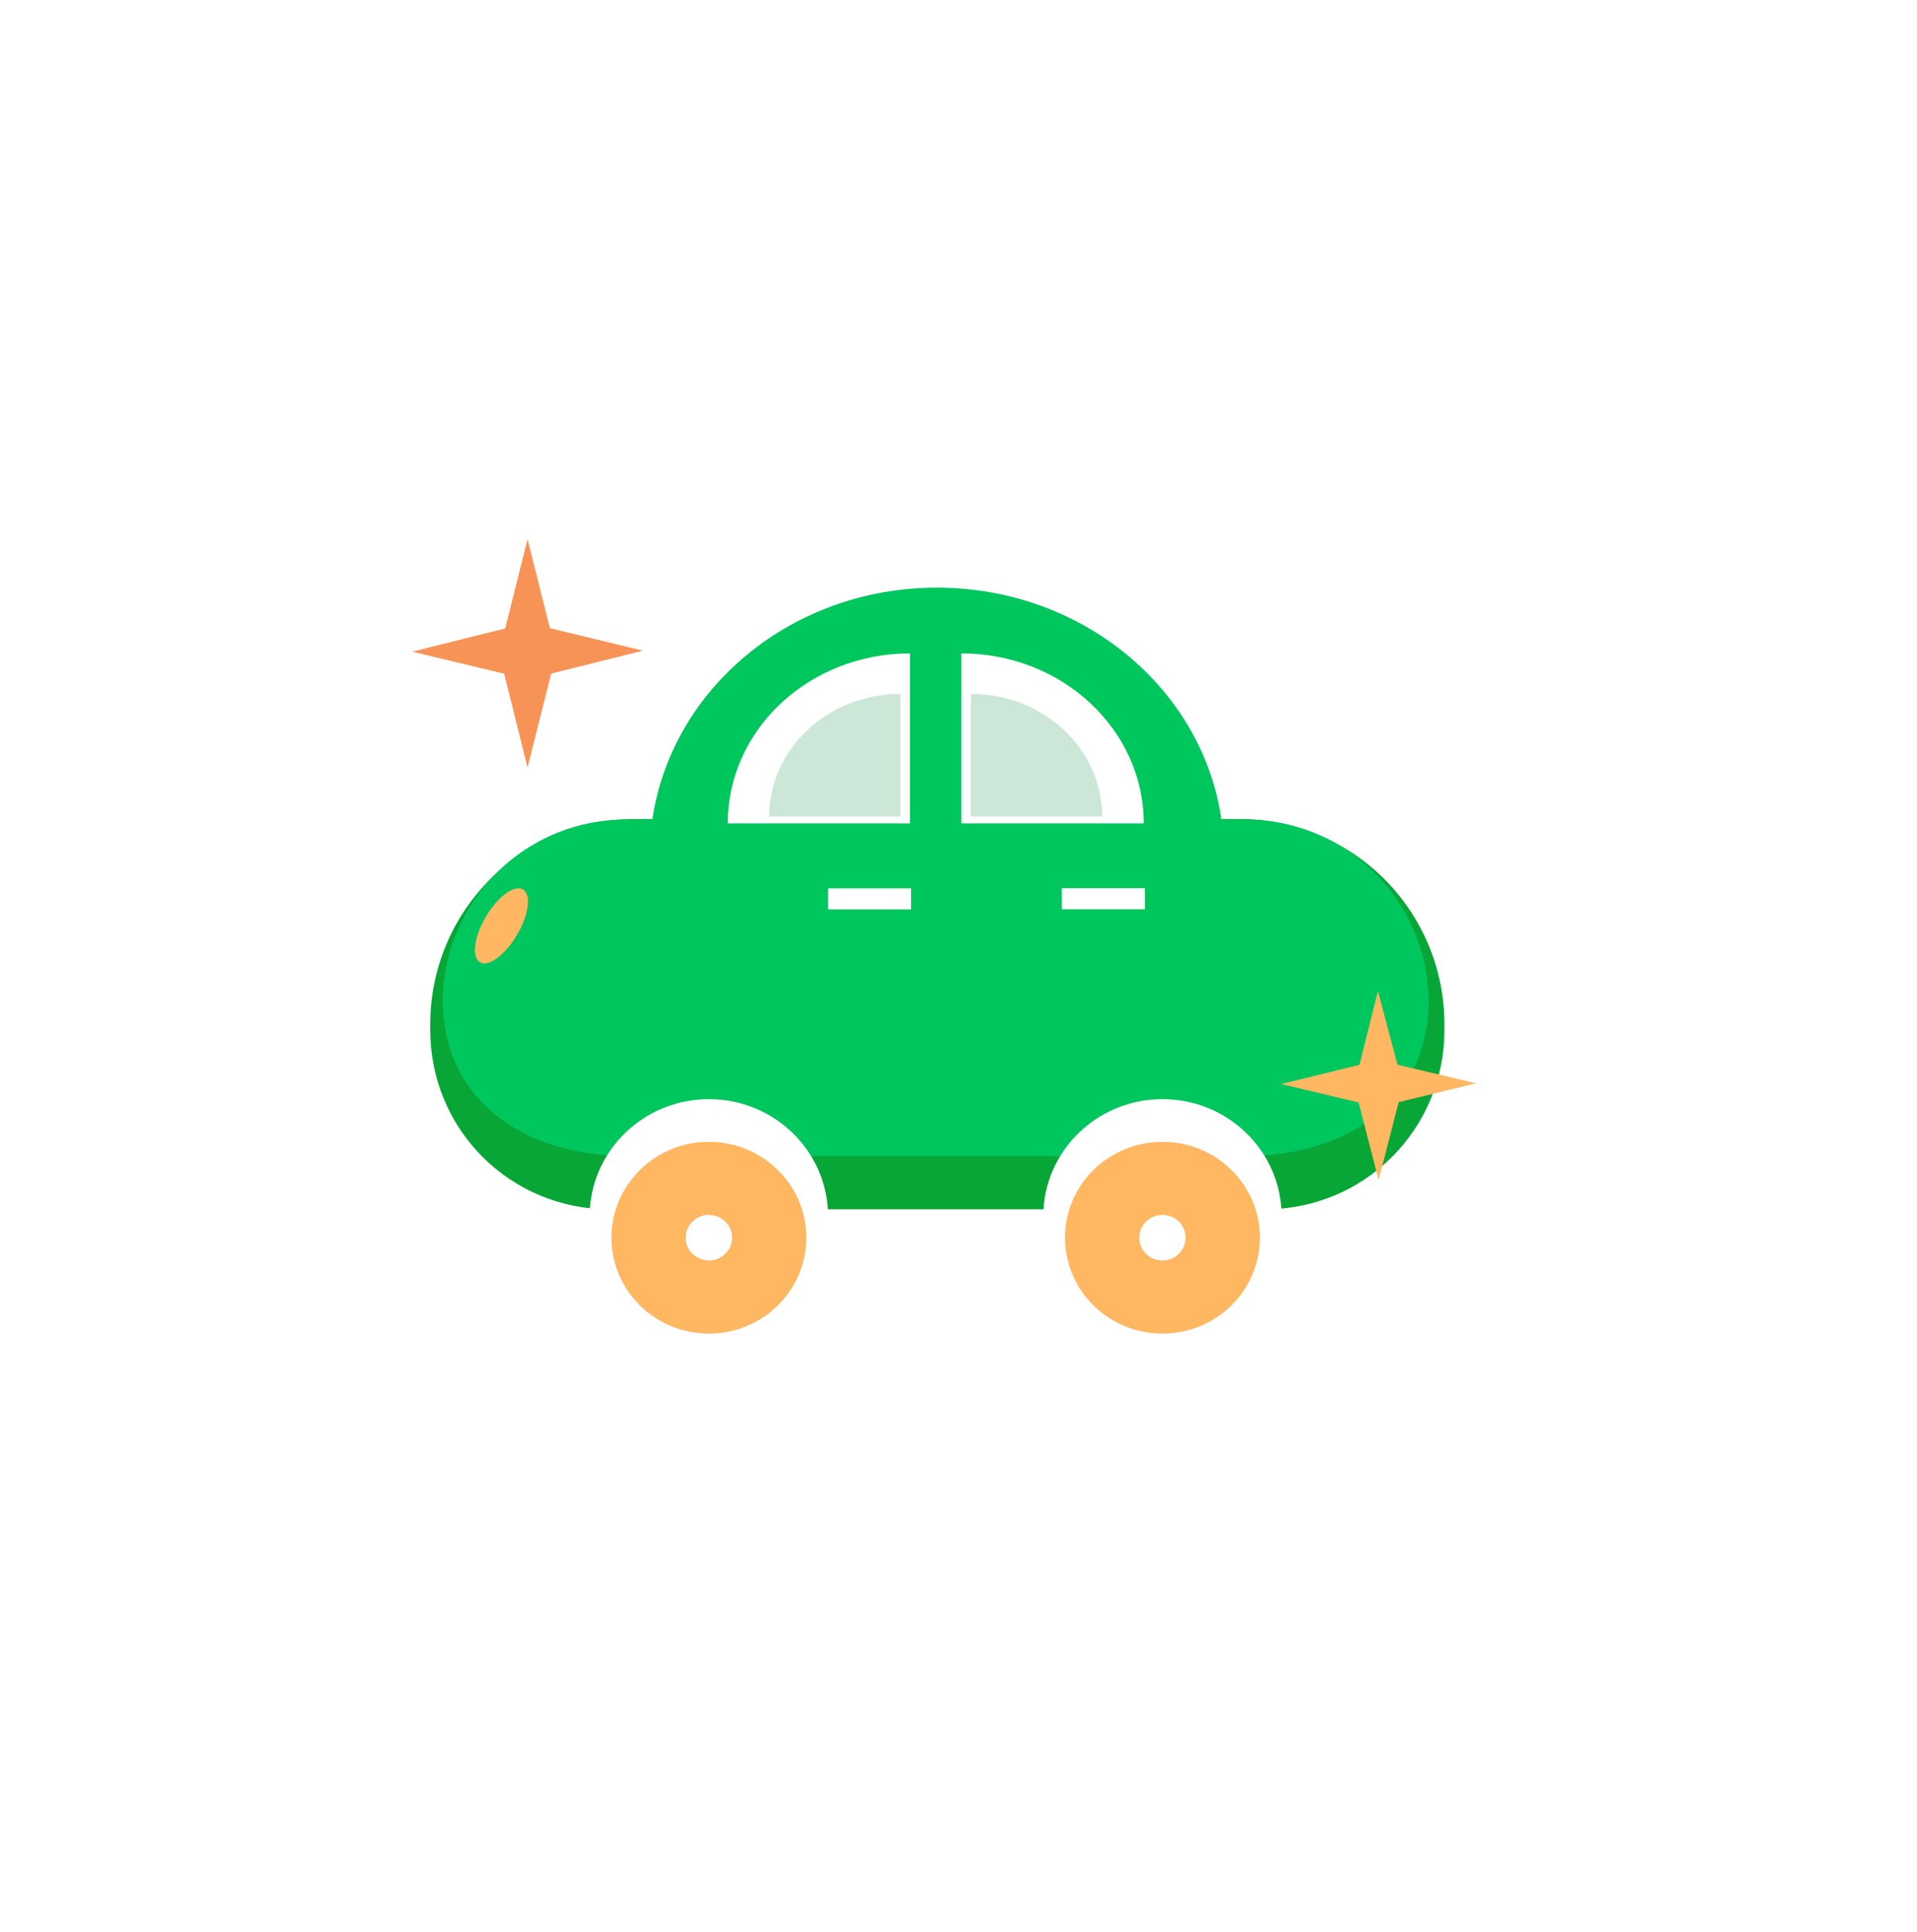 <svg width="133" height="134" viewBox="0 0 133 134" fill="none" xmlns="http://www.w3.org/2000/svg">
<g filter="url(#filter0_d_5137_20330)">
<circle cx="65.5" cy="65" r="47.5" fill="white"/>
</g>
<path d="M44.07 56.812H85.99C89.761 56.812 93.378 58.31 96.045 60.977C98.711 63.644 100.21 67.261 100.21 71.032V71.482C100.21 74.771 98.903 77.925 96.578 80.25C94.252 82.576 91.098 83.882 87.81 83.882H42.25C38.961 83.882 35.807 82.576 33.481 80.25C31.156 77.925 29.85 74.771 29.85 71.482V71.032C29.85 67.261 31.348 63.644 34.015 60.977C36.681 58.31 40.298 56.812 44.07 56.812Z" fill="#08A636"/>
<path d="M86.309 56.842H84.739C83.429 47.762 75.089 40.762 64.999 40.762C54.909 40.762 46.599 47.762 45.259 56.842H43.529C40.165 56.81 36.926 58.115 34.524 60.471C32.122 62.826 30.753 66.038 30.719 69.402C30.719 76.352 36.449 80.192 43.529 80.192H86.309C93.379 80.222 99.119 76.402 99.119 69.402C99.082 66.039 97.712 62.828 95.311 60.473C92.909 58.119 89.672 56.813 86.309 56.842Z" fill="#00C65E"/>
<path d="M63.13 57.112H50.49C50.49 50.602 56.15 45.322 63.13 45.322V57.112Z" fill="white"/>
<path d="M62.479 56.632H53.369C53.369 51.942 57.449 48.132 62.479 48.132V56.632Z" fill="#CCE7D7"/>
<path d="M66.699 57.112H79.349C79.349 50.602 73.689 45.322 66.699 45.322V57.112Z" fill="white"/>
<path d="M80.649 92.502C85.216 92.502 88.919 88.862 88.919 84.372C88.919 79.882 85.216 76.242 80.649 76.242C76.082 76.242 72.379 79.882 72.379 84.372C72.379 88.862 76.082 92.502 80.649 92.502Z" fill="white"/>
<path d="M80.65 86.302C81.732 86.302 82.609 85.438 82.609 84.372C82.609 83.306 81.732 82.442 80.65 82.442C79.567 82.442 78.689 83.306 78.689 84.372C78.689 85.438 79.567 86.302 80.65 86.302Z" fill="white"/>
<path d="M80.649 92.502C84.382 92.502 87.409 89.525 87.409 85.852C87.409 82.18 84.382 79.202 80.649 79.202C76.915 79.202 73.889 82.18 73.889 85.852C73.889 89.525 76.915 92.502 80.649 92.502Z" fill="#FFB762"/>
<path d="M80.649 87.432C81.538 87.432 82.259 86.725 82.259 85.852C82.259 84.98 81.538 84.272 80.649 84.272C79.76 84.272 79.039 84.98 79.039 85.852C79.039 86.725 79.76 87.432 80.649 87.432Z" fill="white"/>
<path d="M49.18 92.502C53.748 92.502 57.45 88.862 57.45 84.372C57.45 79.882 53.748 76.242 49.18 76.242C44.613 76.242 40.91 79.882 40.91 84.372C40.91 88.862 44.613 92.502 49.18 92.502Z" fill="white"/>
<path d="M49.181 86.302C50.263 86.302 51.141 85.438 51.141 84.372C51.141 83.306 50.263 82.442 49.181 82.442C48.098 82.442 47.221 83.306 47.221 84.372C47.221 85.438 48.098 86.302 49.181 86.302Z" fill="white"/>
<path d="M49.18 92.502C52.913 92.502 55.94 89.525 55.94 85.852C55.94 82.18 52.913 79.202 49.18 79.202C45.447 79.202 42.42 82.18 42.42 85.852C42.42 89.525 45.447 92.502 49.18 92.502Z" fill="#FFB762"/>
<path d="M49.18 87.432C50.069 87.432 50.79 86.725 50.79 85.852C50.79 84.98 50.069 84.272 49.18 84.272C48.291 84.272 47.57 84.98 47.57 85.852C47.57 86.725 48.291 87.432 49.18 87.432Z" fill="white"/>
<path d="M57.449 61.622V63.082H63.209V61.622H57.449Z" fill="white"/>
<path d="M73.67 61.612V63.072H79.43V61.612H73.67Z" fill="white"/>
<path d="M67.359 56.632H76.469C76.469 51.942 72.389 48.132 67.359 48.132V56.632Z" fill="#CCE7D7"/>
<path d="M35.864 64.856C36.688 63.464 36.874 62.05 36.28 61.698C35.686 61.347 34.537 62.191 33.713 63.584C32.889 64.976 32.702 66.39 33.297 66.742C33.891 67.093 35.04 66.249 35.864 64.856Z" fill="#FFB762"/>
<path d="M97.039 76.452L102.399 75.142L96.959 73.852L95.599 68.742L94.319 73.862L88.889 75.192L94.259 76.472L95.649 81.852L97.039 76.452Z" fill="#FFB762"/>
<path d="M38.24 46.722L44.6 45.132L38.15 43.572L36.6 37.402L35.05 43.592L28.6 45.202L34.98 46.732L36.6 53.242L38.24 46.722Z" fill="#F89358"/>
<defs>
<filter id="filter0_d_5137_20330" x="0" y="0.5" width="133" height="133" filterUnits="userSpaceOnUse" color-interpolation-filters="sRGB">
<feFlood flood-opacity="0" result="BackgroundImageFix"/>
<feColorMatrix in="SourceAlpha" type="matrix" values="0 0 0 0 0 0 0 0 0 0 0 0 0 0 0 0 0 0 127 0" result="hardAlpha"/>
<feMorphology radius="3" operator="dilate" in="SourceAlpha" result="effect1_dropShadow_5137_20330"/>
<feOffset dx="1" dy="2"/>
<feGaussianBlur stdDeviation="8"/>
<feColorMatrix type="matrix" values="0 0 0 0 0.212 0 0 0 0 0.227 0 0 0 0 0.271 0 0 0 0.08 0"/>
<feBlend mode="normal" in2="BackgroundImageFix" result="effect1_dropShadow_5137_20330"/>
<feBlend mode="normal" in="SourceGraphic" in2="effect1_dropShadow_5137_20330" result="shape"/>
</filter>
</defs>
</svg>
